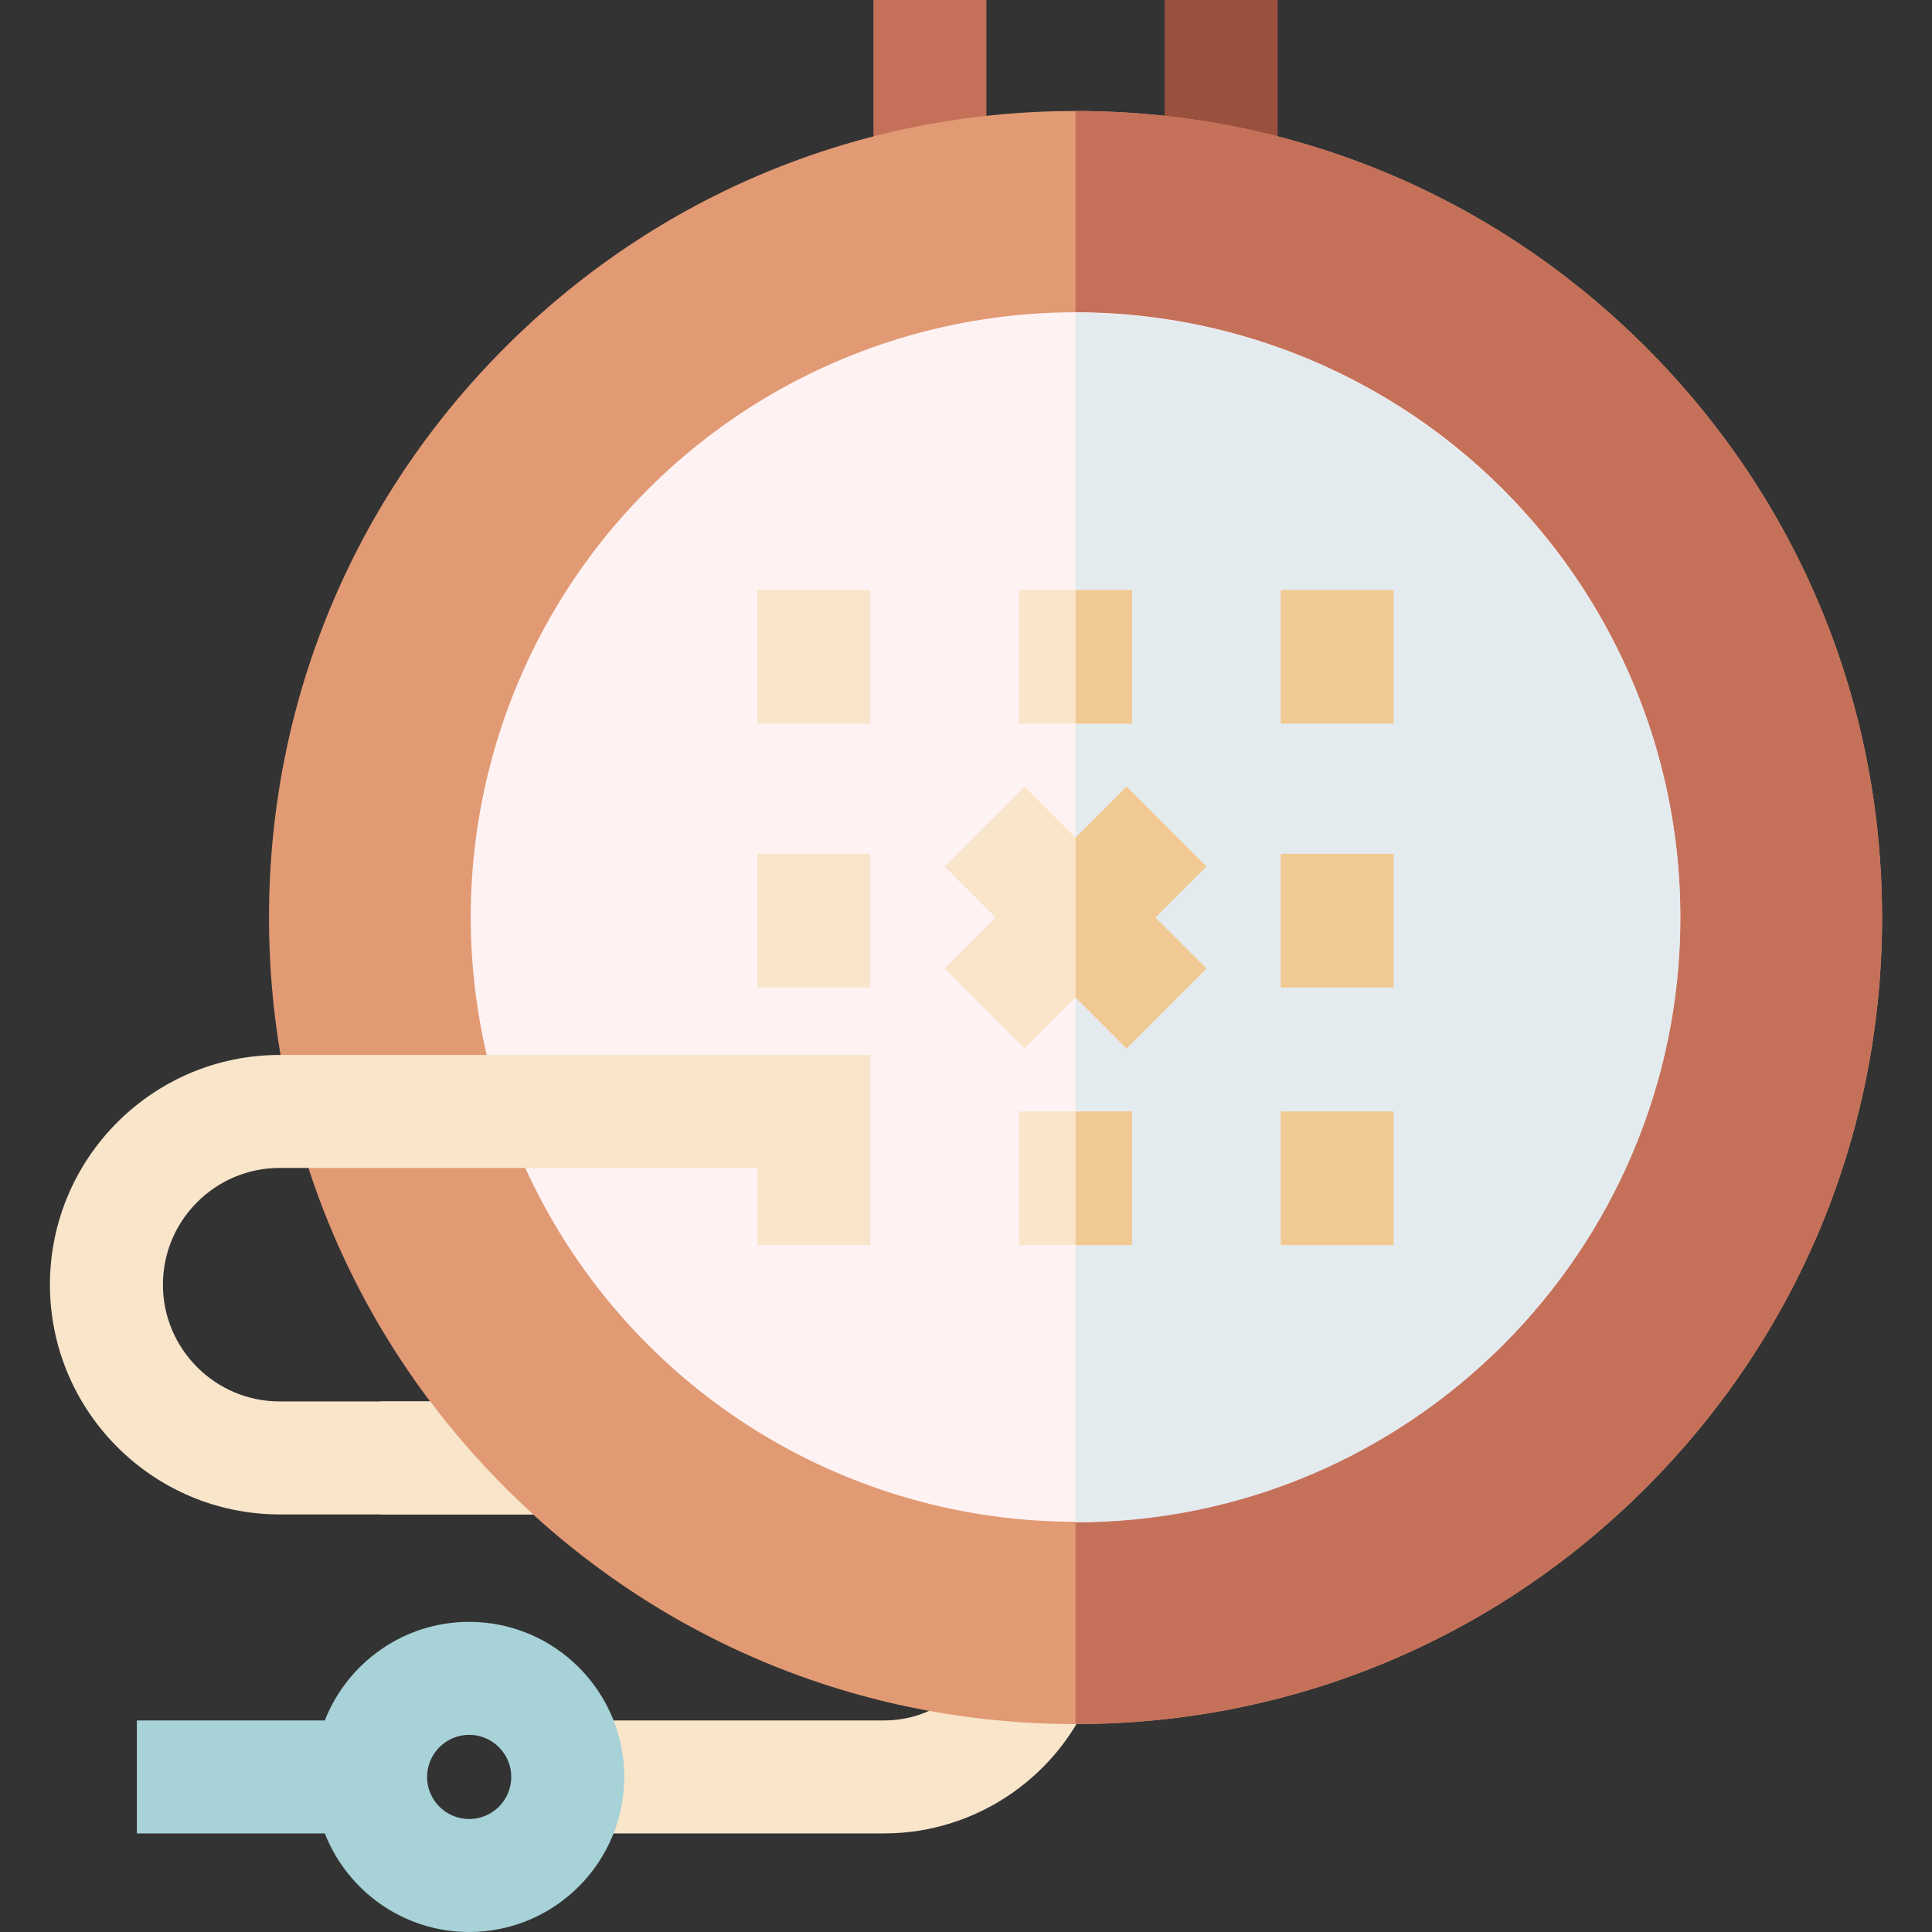 <svg id="Capa_1" enable-background="new 0 0 513 513" height="512" viewBox="0 0 513 513" width="512" xmlns="http://www.w3.org/2000/svg"><rect x="0" y="0" width="513" height="513" fill="#333333" stroke="none"/><g id="XMLID_75_"><path id="XMLID_524_" d="m234.805 486.824h-84.348v-30h84.348c12.256 0 23.331-7.723 27.561-19.216l28.154 10.359c-8.551 23.242-30.942 38.857-55.715 38.857z" fill="#f8e5ca"/><path id="XMLID_481_" d="m124.58 430.648c-17.412 0-32.324 10.87-38.335 26.176h-49.906v30h49.907c6.01 15.306 20.922 26.176 38.334 26.176 22.704 0 41.176-18.472 41.176-41.176s-18.472-41.176-41.176-41.176zm0 52.352c-6.162 0-11.176-5.014-11.176-11.176s5.014-11.176 11.176-11.176 11.176 5.014 11.176 11.176-5.014 11.176-11.176 11.176z" fill="#a7d2d7"/><path id="XMLID_528_" d="m101.047 372.12h68.526v30h-68.526z" fill="#f8e5ca"/><path id="XMLID_500_" d="m309.245 0h30v48.228h-30z" fill="#99503d"/><path id="XMLID_489_" d="m231.922 0h30v48.483h-30z" fill="#c5715a"/><path id="XMLID_855_" d="m437.014 92.198c-40.449-40.448-94.229-62.725-151.432-62.725s-110.982 22.277-151.431 62.725c-40.448 40.449-62.725 94.229-62.725 151.432 0 57.204 22.276 110.983 62.725 151.433 40.449 40.448 94.229 62.725 151.432 62.725s110.983-22.276 151.432-62.725 62.726-94.229 62.726-151.433c-.001-57.203-22.277-110.983-62.727-151.432z" fill="#e29a74"/><path id="XMLID_875_" d="m437.014 92.198c-40.449-40.448-94.229-62.725-151.432-62.725v428.313c57.203 0 110.983-22.276 151.432-62.725s62.726-94.229 62.726-151.433c0-57.201-22.276-110.981-62.726-151.43z" fill="#c5715a"/><ellipse id="XMLID_2307_" cx="285.583" cy="243.63" fill="#fef2f3" rx="160.604" ry="160.604" transform="matrix(.973 -.23 .23 .973 -48.335 72.131)"/><path id="XMLID_879_" d="m285.583 83.026v321.208c88.558 0 160.604-72.047 160.604-160.604s-72.047-160.604-160.604-160.604z" fill="#e4ebef"/><path id="XMLID_2298_" d="m340.066 156.662h30v35.482h-30z" fill="#f1c992"/><path id="XMLID_2297_" d="m340.066 226.731h30v35.483h-30z" fill="#f1c992"/><path id="XMLID_2296_" d="m340.066 295.116h30v35.482h-30z" fill="#f1c992"/><g fill="#f8e5ca"><path id="XMLID_2295_" d="m270.583 295.116h30v35.482h-30z"/><path id="XMLID_2294_" d="m270.583 156.662h30v35.482h-30z"/><path id="XMLID_542_" d="m201.099 156.662h30v35.482h-30z"/><path id="XMLID_541_" d="m201.099 226.731h30v35.483h-30z"/><path id="XMLID_845_" d="m231.1 280.12v50.48h-30v-20.48h-126.84c-17.09 0-31 13.9-31 31 0 17.09 13.91 31 31 31h39.95c6.04 8.04 12.7 15.7 19.94 22.94 2.42 2.42 4.89 4.77 7.4 7.06h-67.29c-33.63 0-61-27.37-61-61 0-33.64 27.37-61 61-61z"/><path id="XMLID_796_" d="m320.346 230.08-21.212-21.213-13.551 13.55-13.55-13.55-21.213 21.213 13.55 13.55-13.55 13.551 21.213 21.213 13.55-13.551 13.551 13.551 21.212-21.213-13.55-13.551z"/></g><path id="XMLID_876_" d="m285.583 156.662h15v35.482h-15z" fill="#f1c992"/><path id="XMLID_888_" d="m285.583 295.116h15v35.482h-15z" fill="#f1c992"/><path id="XMLID_892_" d="m320.346 230.08-21.212-21.213-13.551 13.55v42.427-.001l13.551 13.551 21.212-21.213-13.55-13.551z" fill="#f1c992"/></g></svg>